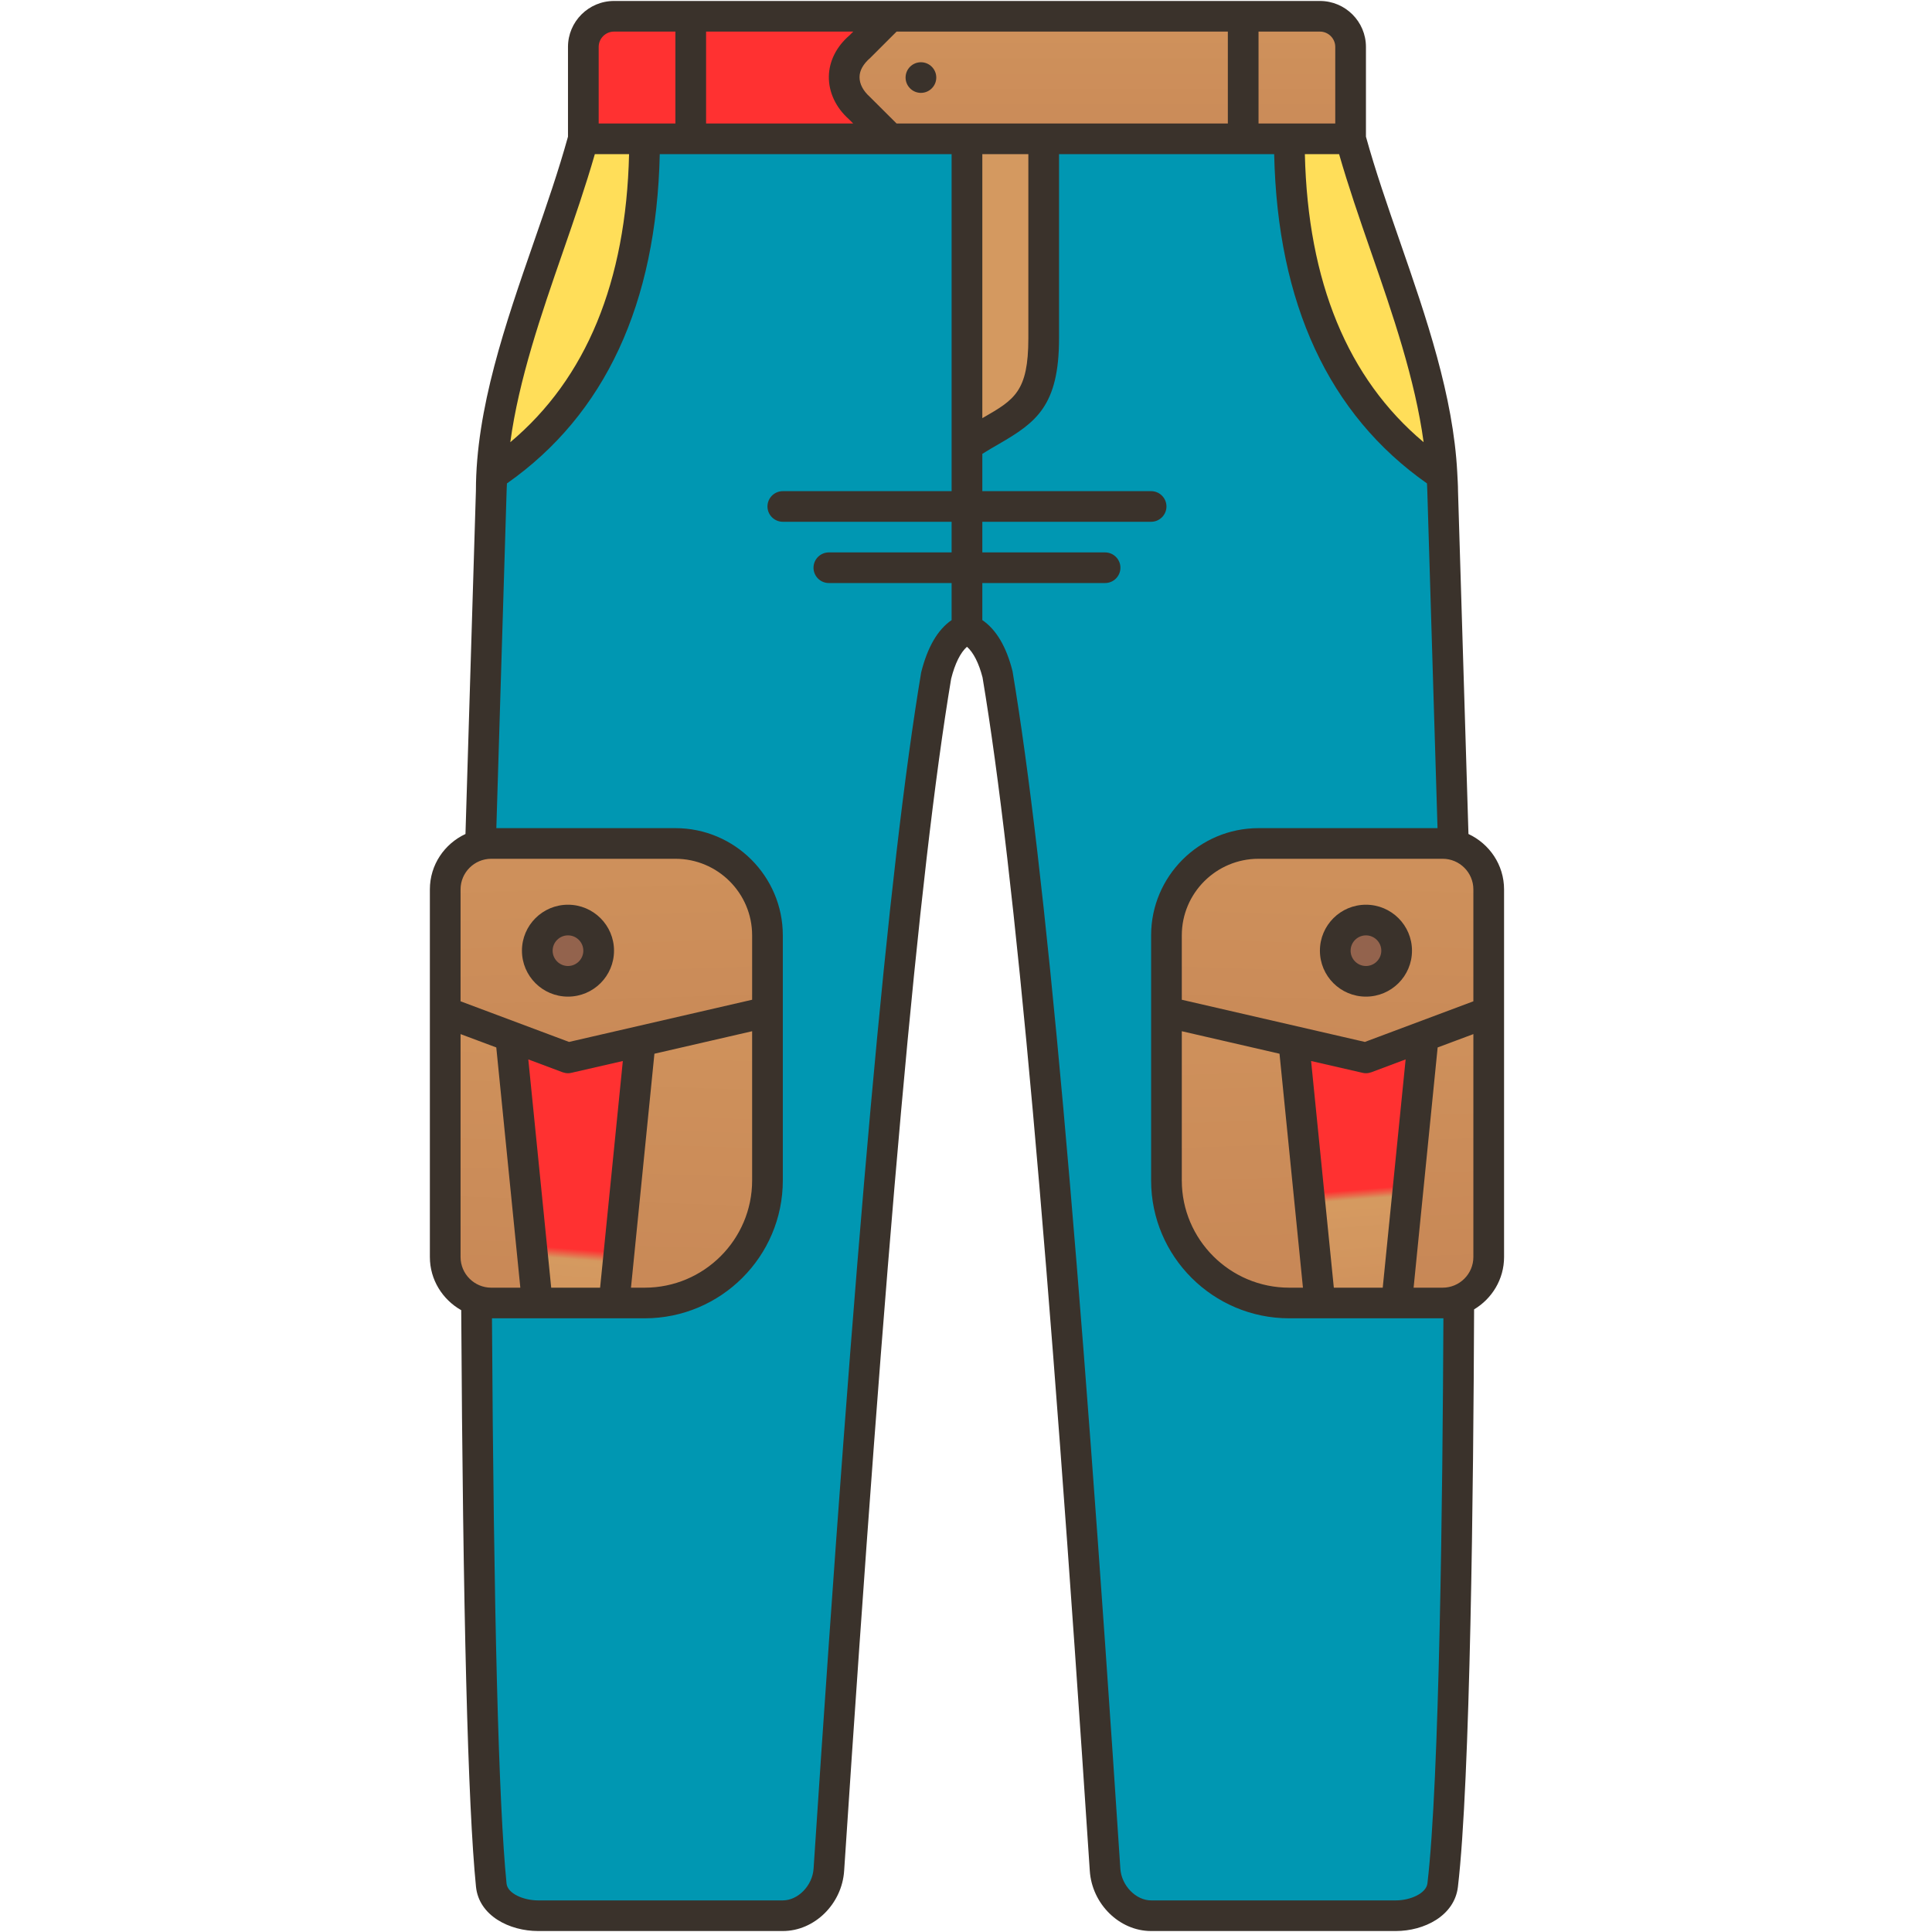 <svg xmlns="http://www.w3.org/2000/svg" xmlns:xlink="http://www.w3.org/1999/xlink" width="500" zoomAndPan="magnify" viewBox="0 0 375 375" height="500" preserveAspectRatio="xMidYMid meet" version="1.0"><defs><clipPath id="d8f02c7eb0"><path d="M 113.223 3.16 L 262.152 3.16 L 262.152 26.945 L 113.223 26.945 Z M 113.223 3.16 " clip-rule="nonzero"/></clipPath><clipPath id="f45df8f7b6"><path d="M 262.152 26.945 L 113.223 26.945 L 113.223 9.105 C 113.223 5.82 115.887 3.16 119.18 3.16 L 256.195 3.16 C 259.488 3.16 262.152 5.82 262.152 9.105 Z M 262.152 26.945 " clip-rule="nonzero"/></clipPath><clipPath id="0e06865169"><path d="M 262.152 26.945 L 113.223 26.945 L 113.223 9.105 C 113.223 5.82 115.887 3.16 119.18 3.16 L 256.195 3.16 C 259.488 3.16 262.152 5.82 262.152 9.105 L 262.152 26.945 " clip-rule="nonzero"/></clipPath><clipPath id="27094be14d"><path d="M 163.859 3.16 L 262.152 3.16 L 262.152 26.945 L 163.859 26.945 Z M 163.859 3.16 " clip-rule="nonzero"/></clipPath><clipPath id="bf65066aec"><path d="M 262.152 26.945 L 172.793 26.945 L 166.836 21 C 162.859 17.434 162.871 12.512 166.836 9.105 L 172.793 3.16 L 256.195 3.16 C 259.488 3.16 262.152 5.82 262.152 9.105 Z M 262.152 26.945 " clip-rule="nonzero"/></clipPath><clipPath id="7df7dbc1f8"><path d="M 262.152 26.945 L 172.793 26.945 L 166.836 21 C 162.859 17.434 162.871 12.512 166.836 9.105 L 172.793 3.16 L 256.195 3.16 C 259.488 3.16 262.152 5.82 262.152 9.105 L 262.152 26.945 " clip-rule="nonzero"/></clipPath><clipPath id="8ef15e2706"><path d="M 262.246 3.16 L 162.859 2.777 L 162.766 26.945 L 262.152 27.328 Z M 262.246 3.16 " clip-rule="nonzero"/></clipPath><linearGradient x1="0.336" gradientTransform="matrix(-0.375, 97.372, -97.548, -0.374, 213.201, -29.767)" y1="0" x2="0.584" gradientUnits="userSpaceOnUse" y2="0" id="3803d228d1"><stop stop-opacity="1" stop-color="rgb(81.2%, 56.898%, 36.096%)" offset="0"/><stop stop-opacity="1" stop-color="rgb(81.2%, 56.898%, 35.995%)" offset="0.062"/><stop stop-opacity="1" stop-color="rgb(81.198%, 56.897%, 35.797%)" offset="0.125"/><stop stop-opacity="1" stop-color="rgb(81.096%, 56.795%, 35.699%)" offset="0.188"/><stop stop-opacity="1" stop-color="rgb(80.894%, 56.595%, 35.698%)" offset="0.25"/><stop stop-opacity="1" stop-color="rgb(80.695%, 56.395%, 35.596%)" offset="0.312"/><stop stop-opacity="1" stop-color="rgb(80.496%, 56.195%, 35.397%)" offset="0.375"/><stop stop-opacity="1" stop-color="rgb(80.399%, 55.995%, 35.3%)" offset="0.438"/><stop stop-opacity="1" stop-color="rgb(80.397%, 55.795%, 35.297%)" offset="0.5"/><stop stop-opacity="1" stop-color="rgb(80.295%, 55.594%, 35.194%)" offset="0.562"/><stop stop-opacity="1" stop-color="rgb(80.095%, 55.394%, 34.998%)" offset="0.625"/><stop stop-opacity="1" stop-color="rgb(79.895%, 55.194%, 34.9%)" offset="0.688"/><stop stop-opacity="1" stop-color="rgb(79.697%, 54.994%, 34.897%)" offset="0.75"/><stop stop-opacity="1" stop-color="rgb(79.599%, 54.794%, 34.795%)" offset="0.812"/><stop stop-opacity="1" stop-color="rgb(79.596%, 54.594%, 34.596%)" offset="0.875"/><stop stop-opacity="1" stop-color="rgb(79.494%, 54.395%, 34.499%)" offset="0.938"/><stop stop-opacity="1" stop-color="rgb(79.297%, 54.196%, 34.499%)" offset="1"/></linearGradient><clipPath id="2a1a0b297b"><path d="M 92.375 26.945 L 284 26.945 L 284 371.84 L 92.375 371.84 Z M 92.375 26.945 " clip-rule="nonzero"/></clipPath><clipPath id="946021ad3e"><path d="M 280.023 95.332 C 280.023 72.832 268.086 48.652 262.152 26.945 L 113.223 26.945 C 107.289 48.652 95.352 72.832 95.352 95.332 L 92.375 193.445 C 92.375 235.07 92.375 336.16 95.352 365.895 C 95.746 369.84 100.484 371.84 104.449 371.84 L 151.945 371.84 C 156.656 371.84 160.578 367.613 160.879 362.918 C 169.512 231.938 175.891 165.957 181.73 131.008 C 183.09 125.656 185.312 123.02 187.688 122.09 C 190.062 123.02 192.285 125.656 193.645 131.008 C 199.484 165.957 205.863 231.938 214.496 362.918 C 214.797 367.613 218.719 371.84 223.43 371.84 L 270.926 371.84 C 274.891 371.84 279.559 369.828 280.023 365.895 C 283.375 337.543 283.434 233.688 283 193.445 Z M 280.023 95.332 " clip-rule="nonzero"/></clipPath><clipPath id="0fcaf90b6a"><path d="M 280.023 95.332 C 280.023 72.832 268.086 48.652 262.152 26.945 L 113.223 26.945 C 107.289 48.652 95.352 72.832 95.352 95.332 L 92.375 193.445 C 92.375 235.07 92.375 336.16 95.352 365.895 C 95.746 369.84 100.484 371.84 104.449 371.84 L 151.945 371.84 C 156.656 371.84 160.578 367.613 160.879 362.918 C 169.512 231.938 175.891 165.957 181.73 131.008 C 183.09 125.656 185.312 123.02 187.688 122.09 C 190.062 123.02 192.285 125.656 193.645 131.008 C 199.484 165.957 205.863 231.938 214.496 362.918 C 214.797 367.613 218.719 371.84 223.43 371.84 L 270.926 371.84 C 274.891 371.84 279.559 369.828 280.023 365.895 C 283.375 337.543 283.434 233.688 283 193.445 L 280.023 95.332 " clip-rule="nonzero"/></clipPath><clipPath id="4c58850c6f"><path d="M 250.238 26.945 L 280 26.945 L 280 92.355 L 250.238 92.355 Z M 250.238 26.945 " clip-rule="nonzero"/></clipPath><clipPath id="c00727f148"><path d="M 279.93 92.289 C 278.941 70.66 267.816 47.676 262.152 26.945 L 250.238 26.945 C 250.238 59.594 262.105 80.383 279.93 92.289 Z M 279.93 92.289 " clip-rule="nonzero"/></clipPath><clipPath id="1e2e4dc9c5"><path d="M 279.93 92.289 C 278.941 70.66 267.816 47.676 262.152 26.945 L 250.238 26.945 C 250.238 59.594 262.105 80.383 279.93 92.289 " clip-rule="nonzero"/></clipPath><clipPath id="1d5312b99f"><path d="M 95.352 26.945 L 125.137 26.945 L 125.137 92.355 L 95.352 92.355 Z M 95.352 26.945 " clip-rule="nonzero"/></clipPath><clipPath id="5a059c914d"><path d="M 95.445 92.289 C 96.434 70.66 107.559 47.676 113.223 26.945 L 125.137 26.945 C 125.137 59.594 113.27 80.383 95.445 92.289 Z M 95.445 92.289 " clip-rule="nonzero"/></clipPath><clipPath id="635c2b2f44"><path d="M 95.445 92.289 C 96.434 70.66 107.559 47.676 113.223 26.945 L 125.137 26.945 C 125.137 59.594 113.27 80.383 95.445 92.289 " clip-rule="nonzero"/></clipPath><clipPath id="240ed220b0"><path d="M 187.688 26.945 L 202.582 26.945 L 202.582 87 L 187.688 87 Z M 187.688 26.945 " clip-rule="nonzero"/></clipPath><clipPath id="28cfa8c70b"><path d="M 187.688 86.457 C 196.625 80.512 202.582 80.512 202.582 65.645 L 202.582 26.992 L 187.688 26.992 Z M 187.688 86.457 " clip-rule="nonzero"/></clipPath><clipPath id="d339ce9bd0"><path d="M 187.688 86.457 C 196.625 80.512 202.582 80.512 202.582 65.645 L 202.582 26.992 L 187.688 26.992 L 187.688 86.457 " clip-rule="nonzero"/></clipPath><clipPath id="627a36d627"><path d="M 187.746 26.051 L 183.941 86.227 L 202.523 87.398 L 206.328 27.227 Z M 187.746 26.051 " clip-rule="nonzero"/></clipPath><linearGradient x1="0.002" gradientTransform="matrix(259.099, 18.085, -18.118, 258.633, 184.685, 61.661)" y1="0" x2="0.075" gradientUnits="userSpaceOnUse" y2="0" id="744b0d2390"><stop stop-opacity="1" stop-color="rgb(83.099%, 59.999%, 37.599%)" offset="0"/><stop stop-opacity="1" stop-color="rgb(83.099%, 59.999%, 37.599%)" offset="0.5"/><stop stop-opacity="1" stop-color="rgb(82.916%, 59.816%, 37.462%)" offset="1"/></linearGradient><clipPath id="c6b84e92e4"><path d="M 226.41 163.715 L 288.957 163.715 L 288.957 252.91 L 226.41 252.91 Z M 226.41 163.715 " clip-rule="nonzero"/></clipPath><clipPath id="645b9e3cce"><path d="M 250.238 252.91 L 280.023 252.91 C 284.957 252.91 288.957 248.914 288.957 243.992 L 288.957 172.633 C 288.957 167.711 284.957 163.715 280.023 163.715 L 244.281 163.715 C 234.414 163.715 226.41 171.703 226.41 181.555 L 226.41 229.125 C 226.41 242.262 237.078 252.91 250.238 252.91 Z M 250.238 252.91 " clip-rule="nonzero"/></clipPath><clipPath id="ec278ddbfd"><path d="M 250.238 252.91 L 280.023 252.91 C 284.957 252.91 288.957 248.914 288.957 243.992 L 288.957 172.633 C 288.957 167.711 284.957 163.715 280.023 163.715 L 244.281 163.715 C 234.414 163.715 226.41 171.703 226.41 181.555 L 226.41 229.125 C 226.41 242.262 237.078 252.91 250.238 252.91 " clip-rule="nonzero"/></clipPath><clipPath id="ea814724aa"><path d="M 223.141 163.832 L 288.879 161.426 L 292.227 252.793 L 226.492 255.199 Z M 223.141 163.832 " clip-rule="nonzero"/></clipPath><linearGradient x1="0.147" gradientTransform="matrix(5.957, 162.04, 162.332, -5.946, 255.396, 138.828)" y1="0" x2="0.711" gradientUnits="userSpaceOnUse" y2="0" id="ac7f02576e"><stop stop-opacity="1" stop-color="rgb(82.7%, 59.2%, 37.299%)" offset="0"/><stop stop-opacity="1" stop-color="rgb(82.7%, 59.1%, 37.299%)" offset="0.016"/><stop stop-opacity="1" stop-color="rgb(82.7%, 58.9%, 37.299%)" offset="0.031"/><stop stop-opacity="1" stop-color="rgb(82.553%, 58.8%, 37.103%)" offset="0.062"/><stop stop-opacity="1" stop-color="rgb(82.402%, 58.704%, 36.903%)" offset="0.078"/><stop stop-opacity="1" stop-color="rgb(82.399%, 58.507%, 36.899%)" offset="0.094"/><stop stop-opacity="1" stop-color="rgb(82.399%, 58.403%, 36.899%)" offset="0.125"/><stop stop-opacity="1" stop-color="rgb(82.3%, 58.301%, 36.8%)" offset="0.141"/><stop stop-opacity="1" stop-color="rgb(82.101%, 58.101%, 36.601%)" offset="0.156"/><stop stop-opacity="1" stop-color="rgb(81.999%, 57.999%, 36.499%)" offset="0.188"/><stop stop-opacity="1" stop-color="rgb(81.999%, 57.904%, 36.499%)" offset="0.203"/><stop stop-opacity="1" stop-color="rgb(81.999%, 57.707%, 36.499%)" offset="0.219"/><stop stop-opacity="1" stop-color="rgb(81.902%, 57.602%, 36.499%)" offset="0.234"/><stop stop-opacity="1" stop-color="rgb(81.705%, 57.599%, 36.499%)" offset="0.25"/><stop stop-opacity="1" stop-color="rgb(81.601%, 57.526%, 36.4%)" offset="0.266"/><stop stop-opacity="1" stop-color="rgb(81.599%, 57.376%, 36.201%)" offset="0.281"/><stop stop-opacity="1" stop-color="rgb(81.404%, 57.3%, 36.099%)" offset="0.312"/><stop stop-opacity="1" stop-color="rgb(81.204%, 57.204%, 36.099%)" offset="0.328"/><stop stop-opacity="1" stop-color="rgb(81.2%, 57.008%, 36.099%)" offset="0.344"/><stop stop-opacity="1" stop-color="rgb(81.2%, 56.903%, 36.002%)" offset="0.359"/><stop stop-opacity="1" stop-color="rgb(81.2%, 56.898%, 35.805%)" offset="0.375"/><stop stop-opacity="1" stop-color="rgb(81.1%, 56.801%, 35.701%)" offset="0.391"/><stop stop-opacity="1" stop-color="rgb(80.902%, 56.602%, 35.699%)" offset="0.406"/><stop stop-opacity="1" stop-color="rgb(80.8%, 56.5%, 35.699%)" offset="0.438"/><stop stop-opacity="1" stop-color="rgb(80.8%, 56.303%, 35.699%)" offset="0.469"/><stop stop-opacity="1" stop-color="rgb(80.702%, 56.104%, 35.603%)" offset="0.484"/><stop stop-opacity="1" stop-color="rgb(80.505%, 56.099%, 35.406%)" offset="0.5"/><stop stop-opacity="1" stop-color="rgb(80.402%, 56.001%, 35.303%)" offset="0.516"/><stop stop-opacity="1" stop-color="rgb(80.399%, 55.803%, 35.3%)" offset="0.531"/><stop stop-opacity="1" stop-color="rgb(80.205%, 55.701%, 35.3%)" offset="0.562"/><stop stop-opacity="1" stop-color="rgb(80.005%, 55.504%, 35.104%)" offset="0.594"/><stop stop-opacity="1" stop-color="rgb(79.999%, 55.304%, 34.904%)" offset="0.625"/><stop stop-opacity="1" stop-color="rgb(79.901%, 55.202%, 34.9%)" offset="0.641"/><stop stop-opacity="1" stop-color="rgb(79.703%, 55.003%, 34.9%)" offset="0.656"/><stop stop-opacity="1" stop-color="rgb(79.601%, 54.901%, 34.9%)" offset="0.688"/><stop stop-opacity="1" stop-color="rgb(79.599%, 54.704%, 34.705%)" offset="0.719"/><stop stop-opacity="1" stop-color="rgb(79.503%, 54.504%, 34.503%)" offset="0.734"/><stop stop-opacity="1" stop-color="rgb(79.306%, 54.5%, 34.499%)" offset="0.75"/><stop stop-opacity="1" stop-color="rgb(79.202%, 54.402%, 34.499%)" offset="0.766"/><stop stop-opacity="1" stop-color="rgb(79.199%, 54.204%, 34.499%)" offset="0.781"/><stop stop-opacity="1" stop-color="rgb(79.005%, 54.1%, 34.305%)" offset="0.812"/><stop stop-opacity="1" stop-color="rgb(78.806%, 53.903%, 34.105%)" offset="0.844"/><stop stop-opacity="1" stop-color="rgb(78.799%, 53.703%, 34.099%)" offset="0.875"/><stop stop-opacity="1" stop-color="rgb(78.702%, 53.601%, 34.099%)" offset="0.891"/><stop stop-opacity="1" stop-color="rgb(78.503%, 53.404%, 34.099%)" offset="0.906"/><stop stop-opacity="1" stop-color="rgb(78.401%, 53.3%, 33.905%)" offset="0.938"/><stop stop-opacity="1" stop-color="rgb(78.4%, 53.104%, 33.705%)" offset="0.969"/><stop stop-opacity="1" stop-color="rgb(78.304%, 52.904%, 33.699%)" offset="0.984"/><stop stop-opacity="1" stop-color="rgb(78.108%, 52.899%, 33.699%)" offset="1"/></linearGradient><clipPath id="d5ef5fa59d"><path d="M 250.238 193.445 L 277.043 193.445 L 277.043 252.91 L 250.238 252.91 Z M 250.238 193.445 " clip-rule="nonzero"/></clipPath><clipPath id="78c2a221fc"><path d="M 277.043 193.445 L 271.086 252.91 L 256.195 252.91 L 250.238 193.445 Z M 277.043 193.445 " clip-rule="nonzero"/></clipPath><clipPath id="e4130e75ed"><path d="M 277.043 193.445 L 271.086 252.91 L 256.195 252.91 L 250.238 193.445 L 277.043 193.445 " clip-rule="nonzero"/></clipPath><clipPath id="af085f5910"><path d="M 245.523 193.816 L 276.883 191.332 L 281.758 252.539 L 250.402 255.023 Z M 245.523 193.816 " clip-rule="nonzero"/></clipPath><linearGradient x1="-0.566" gradientTransform="matrix(5.213, 65.411, 65.529, -5.203, 266.506, 229.396)" y1="0" x2="0.37" gradientUnits="userSpaceOnUse" y2="0" id="8d2ff7b7d3"><stop stop-opacity="1" stop-color="rgb(100%, 19.199%, 19.199%)" offset="0"/><stop stop-opacity="1" stop-color="rgb(100%, 19.199%, 19.199%)" offset="0.5"/><stop stop-opacity="1" stop-color="rgb(99.982%, 19.24%, 19.217%)" offset="0.625"/><stop stop-opacity="1" stop-color="rgb(97.887%, 24.472%, 21.555%)" offset="0.629"/><stop stop-opacity="1" stop-color="rgb(95.808%, 29.663%, 23.872%)" offset="0.633"/><stop stop-opacity="1" stop-color="rgb(93.73%, 34.853%, 26.19%)" offset="0.637"/><stop stop-opacity="1" stop-color="rgb(91.652%, 40.042%, 28.508%)" offset="0.641"/><stop stop-opacity="1" stop-color="rgb(89.574%, 45.232%, 30.826%)" offset="0.645"/><stop stop-opacity="1" stop-color="rgb(87.495%, 50.423%, 33.144%)" offset="0.648"/><stop stop-opacity="1" stop-color="rgb(85.497%, 55.409%, 35.371%)" offset="0.652"/><stop stop-opacity="1" stop-color="rgb(83.499%, 60.396%, 37.599%)" offset="0.656"/><stop stop-opacity="1" stop-color="rgb(83.499%, 60.2%, 37.599%)" offset="0.688"/><stop stop-opacity="1" stop-color="rgb(83.401%, 59.904%, 37.599%)" offset="0.703"/><stop stop-opacity="1" stop-color="rgb(83.203%, 59.703%, 37.599%)" offset="0.719"/><stop stop-opacity="1" stop-color="rgb(83.002%, 59.502%, 37.524%)" offset="0.734"/><stop stop-opacity="1" stop-color="rgb(82.8%, 59.3%, 37.373%)" offset="0.75"/><stop stop-opacity="1" stop-color="rgb(82.698%, 59.198%, 37.297%)" offset="0.781"/><stop stop-opacity="1" stop-color="rgb(82.55%, 59.001%, 37.1%)" offset="0.812"/><stop stop-opacity="1" stop-color="rgb(82.401%, 58.705%, 36.902%)" offset="0.828"/><stop stop-opacity="1" stop-color="rgb(82.399%, 58.504%, 36.899%)" offset="0.844"/><stop stop-opacity="1" stop-color="rgb(82.3%, 58.302%, 36.8%)" offset="0.859"/><stop stop-opacity="1" stop-color="rgb(82.1%, 58.099%, 36.6%)" offset="0.875"/><stop stop-opacity="1" stop-color="rgb(81.898%, 57.898%, 36.499%)" offset="0.891"/><stop stop-opacity="1" stop-color="rgb(81.699%, 57.697%, 36.497%)" offset="0.906"/><stop stop-opacity="1" stop-color="rgb(81.599%, 57.451%, 36.301%)" offset="0.938"/><stop stop-opacity="1" stop-color="rgb(81.502%, 57.301%, 36.102%)" offset="0.953"/><stop stop-opacity="1" stop-color="rgb(81.303%, 57.3%, 36.099%)" offset="0.969"/><stop stop-opacity="1" stop-color="rgb(81.201%, 57.201%, 36%)" offset="0.984"/><stop stop-opacity="1" stop-color="rgb(81.2%, 57.001%, 35.8%)" offset="1"/></linearGradient><clipPath id="a3a2f84aca"><path d="M 226.41 163.715 L 288.957 163.715 L 288.957 205.34 L 226.41 205.34 Z M 226.41 163.715 " clip-rule="nonzero"/></clipPath><clipPath id="53244e71a6"><path d="M 265.129 205.34 L 226.41 196.418 L 226.41 181.555 C 226.41 171.703 234.414 163.715 244.281 163.715 L 280.023 163.715 C 284.957 163.715 288.957 167.711 288.957 172.633 L 288.957 196.418 Z M 265.129 205.34 " clip-rule="nonzero"/></clipPath><clipPath id="08c92bfa4e"><path d="M 265.129 205.34 L 226.41 196.418 L 226.41 181.555 C 226.41 171.703 234.414 163.715 244.281 163.715 L 280.023 163.715 C 284.957 163.715 288.957 167.711 288.957 172.633 L 288.957 196.418 L 265.129 205.34 " clip-rule="nonzero"/></clipPath><clipPath id="cb2119dbc8"><path d="M 226.492 161.508 L 290.438 163.762 L 288.879 207.547 L 224.93 205.293 Z M 226.492 161.508 " clip-rule="nonzero"/></clipPath><linearGradient x1="0.375" gradientTransform="matrix(-5.957, 167.987, 168.289, 5.946, 260.844, 99.671)" y1="0" x2="0.635" gradientUnits="userSpaceOnUse" y2="0" id="8ba0b634ad"><stop stop-opacity="1" stop-color="rgb(80.8%, 56.499%, 35.699%)" offset="0"/><stop stop-opacity="1" stop-color="rgb(80.8%, 56.499%, 35.699%)" offset="0.125"/><stop stop-opacity="1" stop-color="rgb(80.699%, 56.398%, 35.599%)" offset="0.188"/><stop stop-opacity="1" stop-color="rgb(80.499%, 56.198%, 35.399%)" offset="0.25"/><stop stop-opacity="1" stop-color="rgb(80.298%, 55.998%, 35.3%)" offset="0.312"/><stop stop-opacity="1" stop-color="rgb(80.098%, 55.798%, 35.298%)" offset="0.375"/><stop stop-opacity="1" stop-color="rgb(79.999%, 55.597%, 35.197%)" offset="0.438"/><stop stop-opacity="1" stop-color="rgb(79.997%, 55.397%, 34.999%)" offset="0.5"/><stop stop-opacity="1" stop-color="rgb(79.897%, 55.197%, 34.9%)" offset="0.562"/><stop stop-opacity="1" stop-color="rgb(79.697%, 54.996%, 34.898%)" offset="0.625"/><stop stop-opacity="1" stop-color="rgb(79.495%, 54.796%, 34.796%)" offset="0.688"/><stop stop-opacity="1" stop-color="rgb(79.297%, 54.594%, 34.596%)" offset="0.75"/><stop stop-opacity="1" stop-color="rgb(79.199%, 54.395%, 34.499%)" offset="0.812"/><stop stop-opacity="1" stop-color="rgb(79.196%, 54.195%, 34.496%)" offset="0.875"/><stop stop-opacity="1" stop-color="rgb(79.094%, 53.993%, 34.393%)" offset="0.938"/><stop stop-opacity="1" stop-color="rgb(78.896%, 53.796%, 34.196%)" offset="1"/></linearGradient><clipPath id="76c7a7f327"><path d="M 86.418 163.715 L 148.965 163.715 L 148.965 252.91 L 86.418 252.91 Z M 86.418 163.715 " clip-rule="nonzero"/></clipPath><clipPath id="d3a9231ec5"><path d="M 125.137 252.91 L 95.352 252.91 C 90.418 252.91 86.418 248.914 86.418 243.992 L 86.418 172.633 C 86.418 167.711 90.418 163.715 95.352 163.715 L 131.094 163.715 C 140.961 163.715 148.965 171.703 148.965 181.555 L 148.965 229.125 C 148.965 242.262 138.297 252.91 125.137 252.91 Z M 125.137 252.91 " clip-rule="nonzero"/></clipPath><clipPath id="2abefbaab6"><path d="M 125.137 252.91 L 95.352 252.91 C 90.418 252.91 86.418 248.914 86.418 243.992 L 86.418 172.633 C 86.418 167.711 90.418 163.715 95.352 163.715 L 131.094 163.715 C 140.961 163.715 148.965 171.703 148.965 181.555 L 148.965 229.125 C 148.965 242.262 138.297 252.91 125.137 252.91 " clip-rule="nonzero"/></clipPath><clipPath id="bec83d139c"><path d="M 152.234 163.832 L 86.496 161.426 L 83.148 252.793 L 148.883 255.199 Z M 152.234 163.832 " clip-rule="nonzero"/></clipPath><linearGradient x1="0.116" gradientTransform="matrix(-5.957, 162.04, -162.332, -5.946, 119.794, 143.838)" y1="0" x2="0.68" gradientUnits="userSpaceOnUse" y2="0" id="cec6f39672"><stop stop-opacity="1" stop-color="rgb(83.099%, 59.599%, 37.299%)" offset="0"/><stop stop-opacity="1" stop-color="rgb(82.999%, 59.499%, 37.299%)" offset="0.016"/><stop stop-opacity="1" stop-color="rgb(82.799%, 59.299%, 37.299%)" offset="0.031"/><stop stop-opacity="1" stop-color="rgb(82.7%, 59.2%, 37.299%)" offset="0.062"/><stop stop-opacity="1" stop-color="rgb(82.7%, 59.102%, 37.202%)" offset="0.078"/><stop stop-opacity="1" stop-color="rgb(82.7%, 58.905%, 37.006%)" offset="0.094"/><stop stop-opacity="1" stop-color="rgb(82.55%, 58.801%, 36.902%)" offset="0.125"/><stop stop-opacity="1" stop-color="rgb(82.399%, 58.699%, 36.899%)" offset="0.141"/><stop stop-opacity="1" stop-color="rgb(82.399%, 58.499%, 36.899%)" offset="0.156"/><stop stop-opacity="1" stop-color="rgb(82.399%, 58.4%, 36.899%)" offset="0.188"/><stop stop-opacity="1" stop-color="rgb(82.303%, 58.302%, 36.803%)" offset="0.203"/><stop stop-opacity="1" stop-color="rgb(82.106%, 58.105%, 36.606%)" offset="0.219"/><stop stop-opacity="1" stop-color="rgb(82.002%, 58.002%, 36.502%)" offset="0.25"/><stop stop-opacity="1" stop-color="rgb(81.9%, 57.899%, 36.499%)" offset="0.266"/><stop stop-opacity="1" stop-color="rgb(81.7%, 57.7%, 36.499%)" offset="0.281"/><stop stop-opacity="1" stop-color="rgb(81.599%, 57.599%, 36.304%)" offset="0.312"/><stop stop-opacity="1" stop-color="rgb(81.599%, 57.451%, 36.104%)" offset="0.344"/><stop stop-opacity="1" stop-color="rgb(81.502%, 57.301%, 36.099%)" offset="0.359"/><stop stop-opacity="1" stop-color="rgb(81.303%, 57.3%, 36.099%)" offset="0.375"/><stop stop-opacity="1" stop-color="rgb(81.201%, 57.201%, 36.099%)" offset="0.391"/><stop stop-opacity="1" stop-color="rgb(81.2%, 57.001%, 36.099%)" offset="0.406"/><stop stop-opacity="1" stop-color="rgb(81.2%, 56.898%, 35.904%)" offset="0.438"/><stop stop-opacity="1" stop-color="rgb(81.104%, 56.802%, 35.704%)" offset="0.453"/><stop stop-opacity="1" stop-color="rgb(80.907%, 56.607%, 35.699%)" offset="0.469"/><stop stop-opacity="1" stop-color="rgb(80.803%, 56.502%, 35.699%)" offset="0.5"/><stop stop-opacity="1" stop-color="rgb(80.701%, 56.4%, 35.6%)" offset="0.516"/><stop stop-opacity="1" stop-color="rgb(80.501%, 56.201%, 35.4%)" offset="0.531"/><stop stop-opacity="1" stop-color="rgb(80.399%, 56.099%, 35.3%)" offset="0.562"/><stop stop-opacity="1" stop-color="rgb(80.399%, 56.003%, 35.3%)" offset="0.578"/><stop stop-opacity="1" stop-color="rgb(80.399%, 55.807%, 35.3%)" offset="0.594"/><stop stop-opacity="1" stop-color="rgb(80.301%, 55.702%, 35.3%)" offset="0.609"/><stop stop-opacity="1" stop-color="rgb(80.104%, 55.699%, 35.3%)" offset="0.625"/><stop stop-opacity="1" stop-color="rgb(80%, 55.6%, 35.2%)" offset="0.641"/><stop stop-opacity="1" stop-color="rgb(79.999%, 55.402%, 35.001%)" offset="0.656"/><stop stop-opacity="1" stop-color="rgb(79.999%, 55.299%, 34.9%)" offset="0.688"/><stop stop-opacity="1" stop-color="rgb(79.903%, 55.203%, 34.9%)" offset="0.703"/><stop stop-opacity="1" stop-color="rgb(79.707%, 55.008%, 34.9%)" offset="0.719"/><stop stop-opacity="1" stop-color="rgb(79.602%, 54.903%, 34.9%)" offset="0.75"/><stop stop-opacity="1" stop-color="rgb(79.5%, 54.8%, 34.801%)" offset="0.766"/><stop stop-opacity="1" stop-color="rgb(79.301%, 54.602%, 34.602%)" offset="0.781"/><stop stop-opacity="1" stop-color="rgb(79.199%, 54.5%, 34.5%)" offset="0.812"/><stop stop-opacity="1" stop-color="rgb(79.199%, 54.404%, 34.499%)" offset="0.828"/><stop stop-opacity="1" stop-color="rgb(79.199%, 54.208%, 34.499%)" offset="0.844"/><stop stop-opacity="1" stop-color="rgb(79.102%, 54.103%, 34.402%)" offset="0.859"/><stop stop-opacity="1" stop-color="rgb(78.905%, 54.099%, 34.206%)" offset="0.875"/><stop stop-opacity="1" stop-color="rgb(78.801%, 54.001%, 34.102%)" offset="0.891"/><stop stop-opacity="1" stop-color="rgb(78.799%, 53.802%, 34.099%)" offset="0.906"/><stop stop-opacity="1" stop-color="rgb(78.799%, 53.7%, 34.099%)" offset="0.938"/><stop stop-opacity="1" stop-color="rgb(78.604%, 53.503%, 34.099%)" offset="0.969"/><stop stop-opacity="1" stop-color="rgb(78.404%, 53.304%, 34.003%)" offset="0.984"/><stop stop-opacity="1" stop-color="rgb(78.4%, 53.299%, 33.806%)" offset="1"/></linearGradient><clipPath id="e6508cdaca"><path d="M 98.332 193.445 L 125.137 193.445 L 125.137 252.91 L 98.332 252.91 Z M 98.332 193.445 " clip-rule="nonzero"/></clipPath><clipPath id="ce0da2acb2"><path d="M 98.332 193.445 L 104.289 252.91 L 119.18 252.91 L 125.137 193.445 Z M 98.332 193.445 " clip-rule="nonzero"/></clipPath><clipPath id="c563573805"><path d="M 98.332 193.445 L 104.289 252.91 L 119.18 252.91 L 125.137 193.445 L 98.332 193.445 " clip-rule="nonzero"/></clipPath><clipPath id="f811079d93"><path d="M 129.852 193.816 L 98.492 191.332 L 93.617 252.539 L 124.973 255.023 Z M 129.852 193.816 " clip-rule="nonzero"/></clipPath><linearGradient x1="-0.731" gradientTransform="matrix(-5.213, 65.411, -65.529, -5.203, 108.008, 240.206)" y1="0" x2="0.205" gradientUnits="userSpaceOnUse" y2="0" id="8843ff9e0c"><stop stop-opacity="1" stop-color="rgb(100%, 19.199%, 19.199%)" offset="0"/><stop stop-opacity="1" stop-color="rgb(100%, 19.199%, 19.199%)" offset="0.5"/><stop stop-opacity="1" stop-color="rgb(100%, 19.199%, 19.199%)" offset="0.75"/><stop stop-opacity="1" stop-color="rgb(100%, 19.199%, 19.199%)" offset="0.812"/><stop stop-opacity="1" stop-color="rgb(98.129%, 23.866%, 21.283%)" offset="0.816"/><stop stop-opacity="1" stop-color="rgb(96.26%, 28.535%, 23.369%)" offset="0.82"/><stop stop-opacity="1" stop-color="rgb(94.182%, 33.725%, 25.687%)" offset="0.824"/><stop stop-opacity="1" stop-color="rgb(92.104%, 38.916%, 28.004%)" offset="0.828"/><stop stop-opacity="1" stop-color="rgb(90.024%, 44.106%, 30.322%)" offset="0.832"/><stop stop-opacity="1" stop-color="rgb(87.946%, 49.297%, 32.64%)" offset="0.836"/><stop stop-opacity="1" stop-color="rgb(85.867%, 54.486%, 34.958%)" offset="0.84"/><stop stop-opacity="1" stop-color="rgb(83.789%, 59.676%, 37.276%)" offset="0.844"/><stop stop-opacity="1" stop-color="rgb(83.597%, 59.99%, 37.437%)" offset="0.848"/><stop stop-opacity="1" stop-color="rgb(83.406%, 60.306%, 37.599%)" offset="0.852"/><stop stop-opacity="1" stop-color="rgb(83.356%, 60.255%, 37.599%)" offset="0.859"/><stop stop-opacity="1" stop-color="rgb(83.203%, 60.104%, 37.599%)" offset="0.875"/><stop stop-opacity="1" stop-color="rgb(83.101%, 59.903%, 37.524%)" offset="0.891"/><stop stop-opacity="1" stop-color="rgb(83.099%, 59.7%, 37.375%)" offset="0.906"/><stop stop-opacity="1" stop-color="rgb(82.904%, 59.404%, 37.299%)" offset="0.938"/><stop stop-opacity="1" stop-color="rgb(82.704%, 59.109%, 37.202%)" offset="0.953"/><stop stop-opacity="1" stop-color="rgb(82.7%, 58.908%, 37.007%)" offset="0.969"/><stop stop-opacity="1" stop-color="rgb(82.626%, 58.707%, 36.902%)" offset="0.984"/><stop stop-opacity="1" stop-color="rgb(82.477%, 58.504%, 36.899%)" offset="1"/></linearGradient><clipPath id="96d01eb5d9"><path d="M 86.418 163.715 L 148.965 163.715 L 148.965 205.34 L 86.418 205.34 Z M 86.418 163.715 " clip-rule="nonzero"/></clipPath><clipPath id="13bd4c6eb7"><path d="M 110.246 205.34 L 148.965 196.418 L 148.965 181.555 C 148.965 171.703 140.961 163.715 131.094 163.715 L 95.352 163.715 C 90.418 163.715 86.418 167.711 86.418 172.633 L 86.418 196.418 Z M 110.246 205.34 " clip-rule="nonzero"/></clipPath><clipPath id="42d5dd32db"><path d="M 110.246 205.34 L 148.965 196.418 L 148.965 181.555 C 148.965 171.703 140.961 163.715 131.094 163.715 L 95.352 163.715 C 90.418 163.715 86.418 167.711 86.418 172.633 L 86.418 196.418 L 110.246 205.34 " clip-rule="nonzero"/></clipPath><clipPath id="be2896d833"><path d="M 148.883 161.508 L 84.938 163.762 L 86.496 207.547 L 150.445 205.293 Z M 148.883 161.508 " clip-rule="nonzero"/></clipPath><linearGradient x1="0.375" gradientTransform="matrix(5.957, 167.987, -168.289, 5.946, 114.531, 99.671)" y1="0" x2="0.635" gradientUnits="userSpaceOnUse" y2="0" id="36e10c0ec5"><stop stop-opacity="1" stop-color="rgb(80.8%, 56.499%, 35.699%)" offset="0"/><stop stop-opacity="1" stop-color="rgb(80.8%, 56.499%, 35.699%)" offset="0.125"/><stop stop-opacity="1" stop-color="rgb(80.699%, 56.398%, 35.599%)" offset="0.188"/><stop stop-opacity="1" stop-color="rgb(80.499%, 56.198%, 35.399%)" offset="0.25"/><stop stop-opacity="1" stop-color="rgb(80.298%, 55.998%, 35.3%)" offset="0.312"/><stop stop-opacity="1" stop-color="rgb(80.098%, 55.798%, 35.298%)" offset="0.375"/><stop stop-opacity="1" stop-color="rgb(79.999%, 55.597%, 35.197%)" offset="0.438"/><stop stop-opacity="1" stop-color="rgb(79.997%, 55.397%, 34.999%)" offset="0.5"/><stop stop-opacity="1" stop-color="rgb(79.897%, 55.197%, 34.9%)" offset="0.562"/><stop stop-opacity="1" stop-color="rgb(79.697%, 54.996%, 34.898%)" offset="0.625"/><stop stop-opacity="1" stop-color="rgb(79.495%, 54.796%, 34.796%)" offset="0.688"/><stop stop-opacity="1" stop-color="rgb(79.297%, 54.594%, 34.596%)" offset="0.75"/><stop stop-opacity="1" stop-color="rgb(79.199%, 54.395%, 34.499%)" offset="0.812"/><stop stop-opacity="1" stop-color="rgb(79.196%, 54.195%, 34.496%)" offset="0.875"/><stop stop-opacity="1" stop-color="rgb(79.094%, 53.993%, 34.393%)" offset="0.938"/><stop stop-opacity="1" stop-color="rgb(78.896%, 53.796%, 34.196%)" offset="1"/></linearGradient><clipPath id="a3b83ce800"><path d="M 259.172 178.582 L 271.086 178.582 L 271.086 190.473 L 259.172 190.473 Z M 259.172 178.582 " clip-rule="nonzero"/></clipPath><clipPath id="d80cadc7df"><path d="M 259.172 184.527 C 259.172 187.812 261.836 190.473 265.129 190.473 C 268.422 190.473 271.086 187.812 271.086 184.527 C 271.086 181.238 268.422 178.582 265.129 178.582 C 261.836 178.582 259.172 181.238 259.172 184.527 Z M 259.172 184.527 " clip-rule="nonzero"/></clipPath><clipPath id="f8348199b1"><path d="M 259.172 184.527 C 259.172 187.812 261.836 190.473 265.129 190.473 C 268.422 190.473 271.086 187.812 271.086 184.527 C 271.086 181.238 268.422 178.582 265.129 178.582 C 261.836 178.582 259.172 181.238 259.172 184.527 " clip-rule="nonzero"/></clipPath><clipPath id="770e17d1f1"><path d="M 104.289 178.582 L 116.203 178.582 L 116.203 190.473 L 104.289 190.473 Z M 104.289 178.582 " clip-rule="nonzero"/></clipPath><clipPath id="8289b5da96"><path d="M 116.203 184.527 C 116.203 187.812 113.539 190.473 110.246 190.473 C 106.953 190.473 104.289 187.812 104.289 184.527 C 104.289 181.238 106.953 178.582 110.246 178.582 C 113.539 178.582 116.203 181.238 116.203 184.527 Z M 116.203 184.527 " clip-rule="nonzero"/></clipPath><clipPath id="d477b5fa3d"><path d="M 116.203 184.527 C 116.203 187.812 113.539 190.473 110.246 190.473 C 106.953 190.473 104.289 187.812 104.289 184.527 C 104.289 181.238 106.953 178.582 110.246 178.582 C 113.539 178.582 116.203 181.238 116.203 184.527 " clip-rule="nonzero"/></clipPath><clipPath id="6ae567b609"><path d="M 83.438 0 L 291.938 0 L 291.938 375 L 83.438 375 Z M 83.438 0 " clip-rule="nonzero"/></clipPath></defs><g clip-path="url(#d8f02c7eb0)"><g clip-path="url(#f45df8f7b6)"><g clip-path="url(#0e06865169)"><path fill="#ff3131" d="M 262.012 -1.402 L 112.488 3.184 L 113.363 31.512 L 262.887 26.922 Z M 262.012 -1.402 " fill-opacity="1" fill-rule="nonzero"/></g></g></g><g clip-path="url(#27094be14d)"><g clip-path="url(#bf65066aec)"><g clip-path="url(#7df7dbc1f8)"><g clip-path="url(#8ef15e2706)"><path fill="url(#3803d228d1)" d="M 262.242 3.16 L 163.859 2.785 L 163.766 26.945 L 262.148 27.324 Z M 262.242 3.16 " fill-rule="nonzero"/></g></g></g></g><g clip-path="url(#2a1a0b297b)"><g clip-path="url(#946021ad3e)"><g clip-path="url(#0fcaf90b6a)"><path fill="#0097b2" d="M 70.859 28.293 L 93.117 383.707 L 304.934 370.492 L 282.688 15.078 Z M 70.859 28.293 " fill-opacity="1" fill-rule="nonzero"/></g></g></g><g clip-path="url(#4c58850c6f)"><g clip-path="url(#c00727f148)"><g clip-path="url(#1e2e4dc9c5)"><path fill="#ffde59" d="M 248.098 27.016 L 250.273 93.25 L 282.07 92.219 L 279.895 25.984 Z M 248.098 27.016 " fill-opacity="1" fill-rule="nonzero"/></g></g></g><g clip-path="url(#1d5312b99f)"><g clip-path="url(#5a059c914d)"><g clip-path="url(#635c2b2f44)"><path fill="#ffde59" d="M 93.305 27.016 L 95.48 93.25 L 127.277 92.219 L 125.102 25.984 Z M 93.305 27.016 " fill-opacity="1" fill-rule="nonzero"/></g></g></g><g clip-path="url(#240ed220b0)"><g clip-path="url(#28cfa8c70b)"><g clip-path="url(#d339ce9bd0)"><g clip-path="url(#627a36d627)"><path fill="url(#744b0d2390)" d="M 187.762 25.957 L 183.543 86.168 L 202.508 87.492 L 206.727 27.281 Z M 187.762 25.957 " fill-rule="nonzero"/></g></g></g></g><g clip-path="url(#c6b84e92e4)"><g clip-path="url(#645b9e3cce)"><g clip-path="url(#ec278ddbfd)"><g clip-path="url(#ea814724aa)"><path fill="url(#ac7f02576e)" d="M 223.133 163.836 L 288.875 161.426 L 292.234 252.789 L 226.492 255.199 Z M 223.133 163.836 " fill-rule="nonzero"/></g></g></g></g><g clip-path="url(#d5ef5fa59d)"><g clip-path="url(#78c2a221fc)"><g clip-path="url(#e4130e75ed)"><g clip-path="url(#af085f5910)"><path fill="url(#8d2ff7b7d3)" d="M 245.527 193.82 L 276.875 191.332 L 281.754 252.535 L 250.406 255.027 Z M 245.527 193.82 " fill-rule="nonzero"/></g></g></g></g><g clip-path="url(#a3a2f84aca)"><g clip-path="url(#53244e71a6)"><g clip-path="url(#08c92bfa4e)"><g clip-path="url(#cb2119dbc8)"><path fill="url(#8ba0b634ad)" d="M 226.488 161.508 L 290.434 163.766 L 288.879 207.547 L 224.934 205.289 Z M 226.488 161.508 " fill-rule="nonzero"/></g></g></g></g><g clip-path="url(#76c7a7f327)"><g clip-path="url(#d3a9231ec5)"><g clip-path="url(#2abefbaab6)"><g clip-path="url(#bec83d139c)"><path fill="url(#cec6f39672)" d="M 152.242 163.836 L 86.5 161.426 L 83.141 252.789 L 148.883 255.199 Z M 152.242 163.836 " fill-rule="nonzero"/></g></g></g></g><g clip-path="url(#e6508cdaca)"><g clip-path="url(#ce0da2acb2)"><g clip-path="url(#c563573805)"><g clip-path="url(#f811079d93)"><path fill="url(#8843ff9e0c)" d="M 129.848 193.82 L 98.5 191.332 L 93.621 252.535 L 124.969 255.027 Z M 129.848 193.82 " fill-rule="nonzero"/></g></g></g></g><g clip-path="url(#96d01eb5d9)"><g clip-path="url(#13bd4c6eb7)"><g clip-path="url(#42d5dd32db)"><g clip-path="url(#be2896d833)"><path fill="url(#36e10c0ec5)" d="M 148.887 161.508 L 84.941 163.766 L 86.496 207.547 L 150.441 205.289 Z M 148.887 161.508 " fill-rule="nonzero"/></g></g></g></g><g clip-path="url(#a3b83ce800)"><g clip-path="url(#d80cadc7df)"><g clip-path="url(#f8348199b1)"><path fill="#93634d" d="M 257.277 178.895 L 270.773 176.688 L 272.984 190.16 L 259.488 192.367 Z M 257.277 178.895 " fill-opacity="1" fill-rule="nonzero"/></g></g></g><g clip-path="url(#770e17d1f1)"><g clip-path="url(#8289b5da96)"><g clip-path="url(#d477b5fa3d)"><path fill="#93634d" d="M 118.098 178.895 L 104.602 176.688 L 102.391 190.16 L 115.887 192.367 Z M 118.098 178.895 " fill-opacity="1" fill-rule="nonzero"/></g></g></g><path fill="#3a322b" d="M 178.75 12.082 C 177.109 12.082 175.773 13.406 175.773 15.055 C 175.773 16.691 177.109 18.027 178.75 18.027 C 180.391 18.027 181.73 16.691 181.73 15.055 C 181.73 13.406 180.391 12.082 178.75 12.082 " fill-opacity="1" fill-rule="nonzero"/><g clip-path="url(#6ae567b609)"><path fill="#3a322b" d="M 277.066 365.543 C 276.836 367.531 273.707 368.867 270.926 368.867 L 223.43 368.867 C 220.477 368.867 217.684 365.996 217.461 362.723 C 209.398 240.309 202.953 168.695 196.531 130.277 C 195.332 125.504 193.355 122.195 190.668 120.359 L 190.668 113.168 L 214.496 113.168 C 216.137 113.168 217.473 111.836 217.473 110.195 C 217.473 108.559 216.137 107.223 214.496 107.223 L 190.668 107.223 L 190.668 101.277 L 223.43 101.277 C 225.07 101.277 226.41 99.941 226.41 98.305 C 226.41 96.664 225.07 95.332 223.43 95.332 L 190.668 95.332 L 190.668 88.094 C 191.781 87.398 192.863 86.758 193.879 86.18 C 201.113 81.996 205.559 78.77 205.559 65.645 L 205.559 29.918 L 247.316 29.918 C 247.957 58.965 257.93 80.453 276.977 93.832 C 276.988 94.355 277.043 94.891 277.043 95.422 L 279.023 160.742 L 244.281 160.742 C 232.785 160.742 223.43 170.078 223.43 181.555 L 223.43 229.125 C 223.43 243.887 235.461 255.883 250.238 255.883 L 280.023 255.883 C 280.07 255.883 280.117 255.871 280.164 255.871 C 280.012 289.832 279.406 345.73 277.066 365.543 Z M 178.797 130.52 C 172.422 168.695 165.977 240.309 157.914 362.723 C 157.691 365.996 154.898 368.867 151.945 368.867 L 104.449 368.867 C 101.645 368.867 98.516 367.555 98.32 365.59 C 96.781 350.227 95.828 313.293 95.492 255.883 L 125.137 255.883 C 139.914 255.883 151.945 243.887 151.945 229.125 L 151.945 181.555 C 151.945 170.078 142.59 160.742 131.094 160.742 L 96.34 160.742 L 98.332 95.332 C 98.332 94.832 98.387 94.332 98.398 93.832 C 117.445 80.453 127.418 58.965 128.059 29.918 L 184.707 29.918 L 184.707 95.332 L 151.945 95.332 C 150.305 95.332 148.965 96.664 148.965 98.305 C 148.965 99.941 150.305 101.277 151.945 101.277 L 184.707 101.277 L 184.707 107.223 L 160.879 107.223 C 159.238 107.223 157.902 108.559 157.902 110.195 C 157.902 111.836 159.238 113.168 160.879 113.168 L 184.707 113.168 L 184.707 120.359 C 182.02 122.207 180.043 125.551 178.797 130.52 Z M 89.395 200.719 L 96.328 203.309 L 100.996 249.938 L 95.352 249.938 C 92.07 249.938 89.395 247.266 89.395 243.992 Z M 127.023 204.527 L 145.988 200.16 L 145.988 229.125 C 145.988 240.602 136.633 249.938 125.137 249.938 L 122.473 249.938 Z M 106.988 249.938 L 102.543 205.629 L 109.199 208.125 C 109.535 208.242 109.895 208.312 110.246 208.312 C 110.465 208.312 110.699 208.289 110.918 208.23 L 120.891 205.941 L 116.48 249.938 Z M 95.352 166.688 L 131.094 166.688 C 139.309 166.688 145.988 173.355 145.988 181.555 L 145.988 194.051 L 110.453 202.238 L 89.395 194.352 L 89.395 172.633 C 89.395 169.359 92.07 166.688 95.352 166.688 Z M 109.277 48.84 C 111.547 42.289 113.688 36.074 115.457 29.918 L 122.102 29.918 C 121.52 54.703 113.781 73.473 99.051 85.828 C 100.691 73.691 105.02 61.105 109.277 48.84 Z M 116.203 9.105 C 116.203 7.469 117.539 6.133 119.18 6.133 L 131.094 6.133 L 131.094 23.973 L 116.203 23.973 Z M 164.73 23.102 L 165.605 23.973 L 137.051 23.973 L 137.051 6.133 L 165.617 6.133 L 164.895 6.855 C 162.348 9.039 160.914 11.895 160.879 14.879 C 160.844 17.934 162.254 20.883 164.73 23.102 Z M 190.668 29.918 L 199.602 29.918 L 199.602 65.645 C 199.602 76.004 196.879 77.582 190.898 81.035 C 190.816 81.066 190.734 81.113 190.668 81.16 Z M 174.027 23.973 L 168.828 18.793 C 167.512 17.609 166.824 16.273 166.836 14.949 C 166.848 13.684 167.523 12.441 168.945 11.211 L 174.027 6.133 L 238.324 6.133 L 238.324 23.973 Z M 259.172 9.105 L 259.172 23.973 L 244.281 23.973 L 244.281 6.133 L 256.195 6.133 C 257.836 6.133 259.172 7.469 259.172 9.105 Z M 276.324 85.828 C 261.582 73.461 253.855 54.703 253.273 29.918 L 259.918 29.918 C 261.688 36.074 263.828 42.289 266.098 48.84 C 270.355 61.082 274.672 73.66 276.324 85.828 Z M 285.98 194.352 L 264.922 202.238 L 229.387 194.051 L 229.387 181.555 C 229.387 173.355 236.066 166.688 244.281 166.688 L 280.023 166.688 C 283.305 166.688 285.98 169.359 285.98 172.633 Z M 229.387 200.16 L 248.352 204.527 L 252.902 249.938 L 250.238 249.938 C 238.742 249.938 229.387 240.602 229.387 229.125 Z M 258.895 249.938 L 254.484 205.941 L 264.457 208.23 C 264.676 208.289 264.91 208.312 265.129 208.312 C 265.48 208.312 265.84 208.242 266.176 208.125 L 272.832 205.629 L 268.387 249.938 Z M 280.023 249.938 L 274.379 249.938 L 279.047 203.309 L 285.98 200.719 L 285.98 243.992 C 285.98 247.266 283.305 249.938 280.023 249.938 Z M 285.027 161.879 L 283 95.332 C 283 94.133 282.91 92.926 282.852 91.719 C 282.852 91.719 282.852 91.707 282.852 91.707 C 282.082 76.863 276.848 61.648 271.727 46.887 C 269.262 39.793 266.945 33.09 265.129 26.527 L 265.129 9.105 C 265.129 4.195 261.129 0.188 256.195 0.188 L 119.18 0.188 C 114.246 0.188 110.246 4.195 110.246 9.105 L 110.246 26.527 C 108.43 33.09 106.113 39.793 103.648 46.887 C 98.109 62.844 92.375 79.348 92.375 95.238 L 90.348 161.879 C 86.277 163.773 83.438 167.859 83.438 172.633 L 83.438 243.992 C 83.438 248.426 85.914 252.262 89.523 254.305 C 89.859 312.828 90.812 350.492 92.387 366.195 C 92.953 371.852 98.891 374.812 104.449 374.812 L 151.945 374.812 C 158.09 374.812 163.43 369.562 163.848 363.117 C 171.91 240.914 178.32 169.477 184.617 131.742 C 185.359 128.789 186.43 126.652 187.688 125.539 C 188.945 126.641 190.004 128.734 190.711 131.496 C 197.055 169.477 203.465 240.914 211.527 363.117 C 211.945 369.562 217.285 374.812 223.43 374.812 L 270.926 374.812 C 276.406 374.812 282.316 371.875 282.98 366.242 C 285.398 345.789 285.992 288.043 286.121 254.152 C 289.586 252.074 291.938 248.312 291.938 243.992 L 291.938 172.633 C 291.938 167.859 289.086 163.773 285.027 161.879 " fill-opacity="1" fill-rule="nonzero"/></g><path fill="#3a322b" d="M 265.129 187.5 C 263.488 187.5 262.152 186.164 262.152 184.527 C 262.152 182.891 263.488 181.555 265.129 181.555 C 266.77 181.555 268.109 182.891 268.109 184.527 C 268.109 186.164 266.77 187.5 265.129 187.5 Z M 265.129 175.605 C 260.195 175.605 256.195 179.602 256.195 184.527 C 256.195 189.449 260.195 193.445 265.129 193.445 C 270.062 193.445 274.066 189.449 274.066 184.527 C 274.066 179.602 270.062 175.605 265.129 175.605 " fill-opacity="1" fill-rule="nonzero"/><path fill="#3a322b" d="M 110.246 181.555 C 111.887 181.555 113.223 182.891 113.223 184.527 C 113.223 186.164 111.887 187.5 110.246 187.5 C 108.605 187.5 107.266 186.164 107.266 184.527 C 107.266 182.891 108.605 181.555 110.246 181.555 Z M 110.246 193.445 C 115.18 193.445 119.18 189.449 119.18 184.527 C 119.18 179.602 115.18 175.605 110.246 175.605 C 105.312 175.605 101.309 179.602 101.309 184.527 C 101.309 189.449 105.312 193.445 110.246 193.445 " fill-opacity="1" fill-rule="nonzero"/></svg>